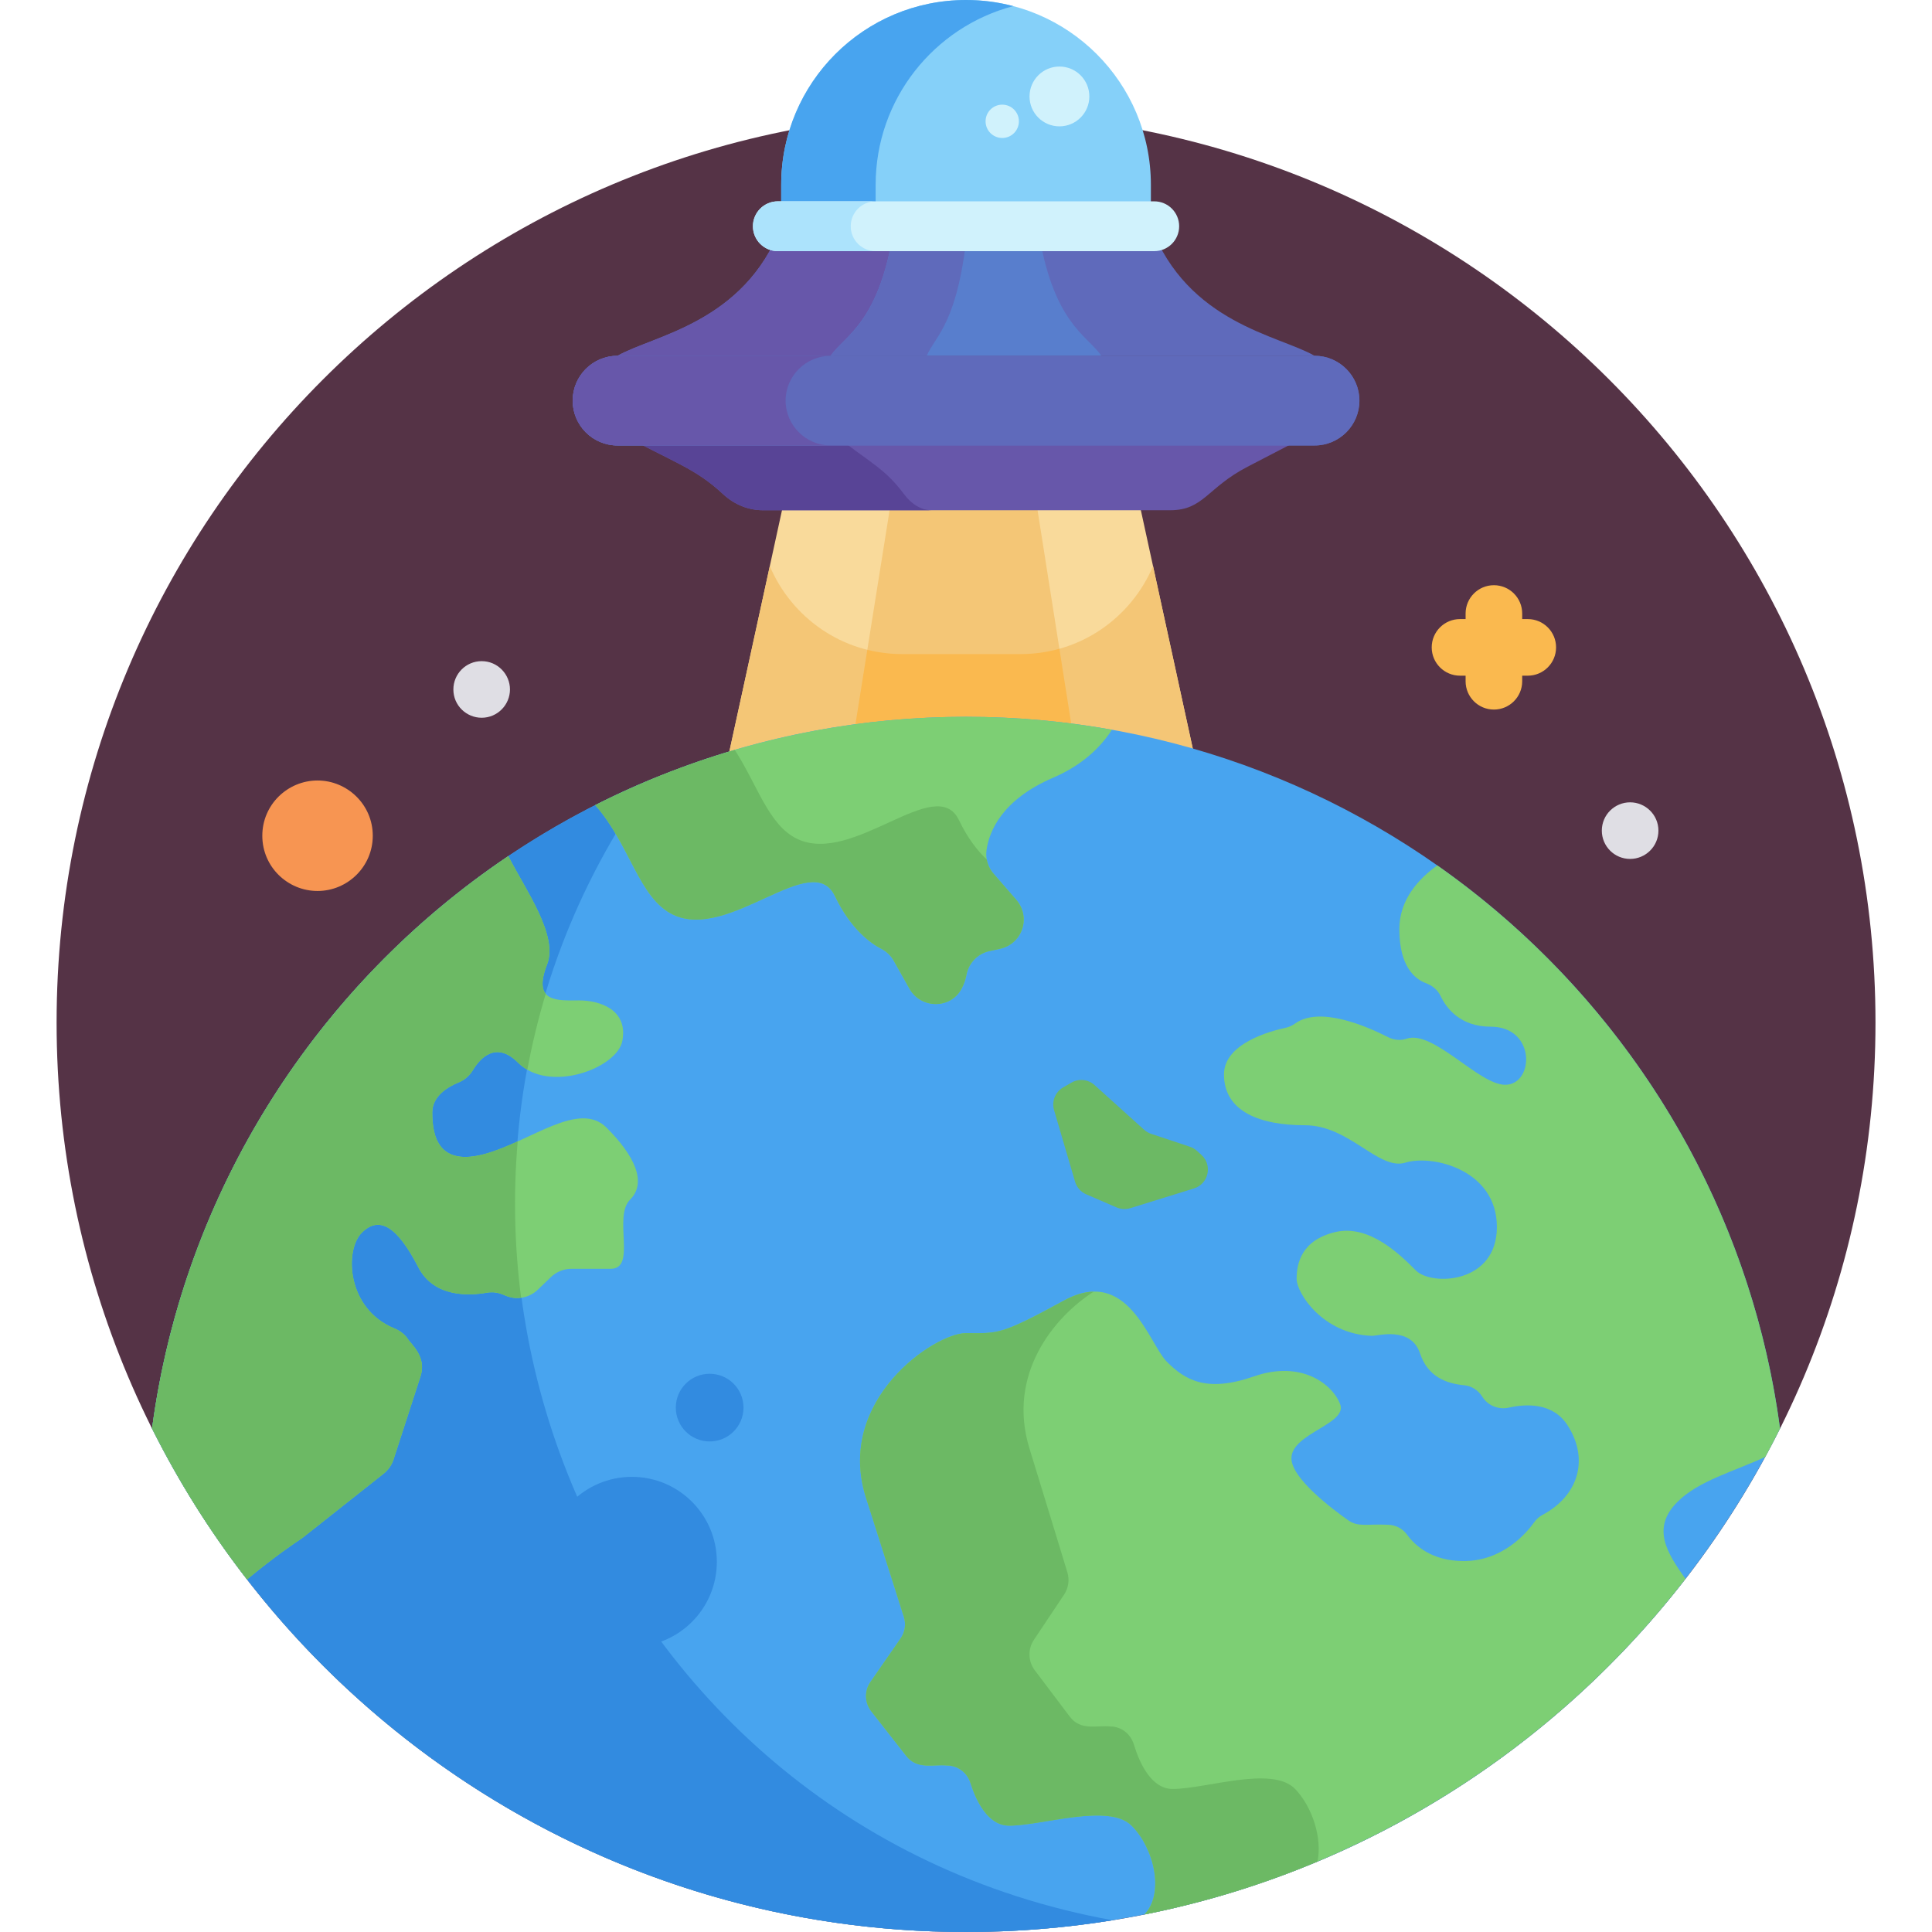 <svg height="512pt" viewBox="-15 0 512 512" width="512pt" xmlns="http://www.w3.org/2000/svg"><path d="m482.023 270.988c0 133.105-107.906 241.012-241.012 241.012s-241.012-107.906-241.012-241.012 107.906-241.012 241.012-241.012 241.012 107.906 241.012 241.012zm0 0" fill="#553346"/><path d="m302.75 205.949-16.609-76.238-92.707.012-16.625 76.227zm0 0" fill="#f9da9b"/><path d="m271.117 205.949-12.02-76.234-37.465.004-12.172 76.23zm0 0" fill="#f4c676"/><path d="m290.566 150.027c-5.719 13.504-19.066 23.312-35.133 23.312h-31.297c-16.066 0-29.41-9.805-35.129-23.309l-12.199 55.918h125.941zm0 0" fill="#f4c676"/><path d="m209.461 205.949h61.656l-5.363-34.016c-3.27.914-6.727 1.406-10.32 1.406h-31.301c-3.219 0-6.324-.398-9.285-1.137zm0 0" fill="#fab94f"/><path d="m241.012 512c94.445 0 176.191-54.336 215.715-133.445-14.207-106.465-105.363-188.594-215.715-188.594-110.352 0-201.512 82.129-215.715 188.594 39.523 79.109 121.266 133.445 215.715 133.445zm0 0" fill="#48a4ef"/><path d="m157.598 206.523c-70.242 29.172-121.902 94.074-132.301 172.031 39.523 79.109 121.266 133.445 215.715 133.445 13.219 0 26.191-1.066 38.836-3.113-140.059-25.418-203.977-188.477-122.25-302.363zm0 0" fill="#328be0"/><path d="m452.801 386.109c1.352-2.484 2.648-5 3.918-7.539-8.223-61.637-42.223-115.113-90.82-149.227-5.004 3.574-10.059 9.105-10.059 16.887 0 9.949 4.129 13.242 7.055 14.324 1.668.621 3.102 1.773 3.863 3.379 1.547 3.258 5.215 8.148 13.281 8.148 12.098 0 11.551 15.398 3.852 15.398-7.02 0-19.062-14.621-26.137-12.211-1.609.547-3.375.363-4.891-.41-5.68-2.898-18.066-8.258-24.559-3.672-.77.543-1.605.977-2.527 1.172-4.27.91-16.41 4.211-16.41 12.371 0 9.898 9.625 13.473 21.449 13.473 11.824 0 19.523 12.102 26.676 9.902 7.148-2.203 24.199 1.922 24.199 17.047s-17.324 15.676-21.449 11.551-12.375-12.375-21.449-10.176c-9.074 2.199-10.176 8.527-10.176 12.375 0 3.77 6.902 14.652 19.941 15.109 1.539.055 10.336-2.648 12.781 4.688 2.047 6.141 6.914 7.957 11.645 8.398 1.945.184 3.688 1.281 4.754 2.914l.16.246c1.508 2.305 4.289 3.379 6.977 2.777 4.555-1.02 11.625-1.371 15.516 4.641 5.793 8.953 3.012 18.66-6.652 23.812-.855.457-1.582 1.121-2.148 1.91-2.137 2.988-8.418 10.297-18.699 10.297-8.477 0-12.934-4.137-15-6.984-1.211-1.676-3.168-2.641-5.238-2.641-5.422-.238-7.727.676-10.359-1.18-4.277-3.016-15.051-11.129-15.051-16.418 0-6.602 14.852-9.074 12.926-14.297-1.926-5.227-10.176-11.824-22.824-7.426s-18.285.961-23.098-3.852-10.266-25.574-27.316-16.223c-17.047 9.348-17.551 8.613-25.918 8.613-8.363 0-34.762 17.785-26.512 43.633 5.578 17.48 8.641 27.164 10.039 31.602.609 1.926.289 4.016-.859 5.672l-8.016 11.57c-1.629 2.352-1.535 5.488.227 7.742l9.297 11.859c2.887 3.68 7.145 2.152 10.742 2.5 2.867 0 5.371 1.879 6.238 4.609 1.496 4.711 4.605 11.34 10.277 11.34 8.801 0 26.398-6.047 32.449 0 6.012 6.012 8.754 17.984 3.398 23.535 57.996-11.539 108.488-43.883 143.371-88.934-4.953-6.98-9.062-13.457-2.129-20.395 5.625-5.625 15.031-8.078 23.266-11.914zm0 0" fill="#7dcf74"/><path d="m334.148 493.32c1.289-6.242-1.383-14.504-5.93-19.227-6.051-6.281-23.648 0-32.449 0-5.672 0-8.785-6.883-10.277-11.773-.867-2.836-3.371-4.785-6.238-4.785-3.594-.363-7.859 1.223-10.742-2.598l-9.297-12.312c-1.766-2.34-1.859-5.598-.227-8.039l8.016-12.012c1.148-1.723 1.469-3.891.859-5.887-1.398-4.609-4.461-14.664-10.043-32.812-6.059-19.711 6.57-34.891 17.02-41.57-2.324.043-4.938.742-7.91 2.371-17.051 9.348-17.555 8.617-25.918 8.617s-34.762 17.781-26.516 43.629c5.582 17.484 8.645 27.168 10.043 31.602.609 1.926.289 4.016-.859 5.672l-8.016 11.57c-1.633 2.352-1.539 5.488.227 7.742l9.297 11.859c2.883 3.68 7.145 2.152 10.742 2.5 2.867 0 5.371 1.879 6.238 4.609 1.492 4.711 4.605 11.34 10.277 11.34 8.801 0 26.398-6.051 32.449 0 6.008 6.012 8.754 17.984 3.398 23.531 15.906-3.16 31.242-7.902 45.855-14.027zm0 0" fill="#6cb964"/><path d="m303.379 306.051c-.883-.719-1.523-1.645-3.031-2.148l-10.289-3.426c-.688-.23-1.316-.598-1.855-1.082l-13.129-11.84c-1.688-1.523-4.164-1.785-6.133-.648l-2.191 1.262c-2.098 1.207-3.098 3.699-2.414 6.023l5.566 18.973c.438 1.496 1.523 2.719 2.953 3.34l8.059 3.477c1.148.496 2.438.566 3.633.195l16.859-5.227c3.883-1.203 4.98-6.168 1.973-8.898zm0 0" fill="#6cb964"/><path d="m241.012 189.961c-35.359 0-68.746 8.438-98.27 23.402 9.219 10.406 11.527 24.648 20.609 29.02 14.848 7.148 36.848-17.602 42.895-4.949 4.238 8.855 9.555 12.59 12.359 14.031 1.371.707 2.496 1.801 3.25 3.145l4.168 7.406c3.012 5.355 10.844 5.457 13.77.055.711-1.305 1.109-2.578 1.324-3.723.586-3.145 2.984-5.633 6.109-6.309l2.824-.609c3.641-.785 6.246-4.008 6.246-7.738 0-1.906-.691-3.75-1.945-5.191l-6.039-6.949c-1.496-1.723-2.191-4-1.875-6.254.695-4.934 4.008-13.336 17.684-19.211 7.75-3.332 12.562-8.082 15.562-12.699-12.551-2.25-25.473-3.426-38.672-3.426zm0 0" fill="#7dcf74"/><path d="m248.312 231.547c-.945-1.086-1.57-2.398-1.82-3.785-2.383-2.242-5.031-5.551-7.355-10.414-6.051-12.648-28.047 12.102-42.898 4.953-7.566-3.645-10.434-14.145-16.516-23.566-12.855 3.77-25.227 8.672-36.977 14.629 9.219 10.406 11.523 24.648 20.605 29.02 14.848 7.148 36.848-17.598 42.898-4.949 4.234 8.855 9.551 12.59 12.355 14.035 1.371.703 2.496 1.797 3.25 3.141l4.168 7.41c3.012 5.355 10.844 5.457 13.773.051.707-1.305 1.109-2.574 1.32-3.723.586-3.145 2.984-5.633 6.113-6.309l2.82-.605c3.645-.789 6.246-4.012 6.246-7.738 0-1.91-.691-3.754-1.941-5.195zm0 0" fill="#6cb964"/><path d="m113.484 305.812c-12.098 3.301-13.93-4.402-13.93-11 0-4.363 4.168-6.805 6.988-7.957 1.578-.645 2.883-1.781 3.766-3.238 1.945-3.207 6.133-7.848 11.977-2.004 8.25 8.25 26.25 1.473 27.637-5.727 1.602-8.344-6.004-10.773-11.504-10.773s-12.469.734-8.434-9.531c3.027-7.711-5.73-19.766-10.281-28.703-50.504 33.965-85.984 88.543-94.406 151.684 7.09 14.188 15.535 27.578 25.172 40.004 7.18-5.98 13.055-9.926 14.352-10.781.188-.125.371-.258.551-.398l21.316-16.867c1.215-.965 2.121-2.266 2.602-3.742l7.148-22.016c1.734-5.344-2.621-8.555-3.547-10.203-.859-1.113-2.016-1.957-3.32-2.488-12.805-5.234-13.266-20.809-8.715-25.359 4.766-4.766 9.531-1.465 15.031 9.168 4.199 8.117 13.742 7.473 18.02 6.715 2.824-.504 4.715.664 5.051.762 2.906 1.246 6.277.633 8.555-1.559l3.488-3.355c1.465-1.41 3.422-2.199 5.453-2.199h10.398c6.965 0 .547-13.746 5.133-18.332 4.582-4.582 1.098-11.73-6.234-19.062-7.332-7.336-20.164 3.664-32.266 6.965zm0 0" fill="#7dcf74"/><path d="m89.289 386.777 7.148-22.016c1.746-5.375-2.613-8.543-3.547-10.203-.859-1.113-2.016-1.957-3.316-2.492-12.809-5.23-13.27-20.805-8.719-25.355 4.766-4.766 9.531-1.469 15.031 9.168 4.199 8.117 13.742 7.473 18.02 6.711 4.234-.75 5.008 1.875 9.191 1.312-1.727-13.375-2.113-27.145-.906-41.418-2.887 1.312-5.816 2.539-8.703 3.328-12.102 3.301-13.934-4.402-13.934-11 0-4.363 4.168-6.805 6.992-7.957 1.574-.645 2.879-1.785 3.762-3.238 1.945-3.207 6.133-7.848 11.977-2.004.746.746 1.574 1.367 2.461 1.879 1.273-6.844 2.906-13.562 4.879-20.133-1.105-1.336-1.25-3.68.359-7.777 3.027-7.711-5.723-19.758-10.273-28.699-50.387 33.91-85.965 88.355-94.414 151.676 7.5 14.727 15.012 26.883 25.18 40 7.18-5.977 13.047-9.922 14.344-10.773.191-.125.375-.258.551-.398l21.316-16.871c1.219-.961 2.121-2.262 2.602-3.738zm0 0" fill="#6cb964"/><path d="m389.875 164.062h-1.477v-1.477c0-4.141-3.359-7.5-7.5-7.5-4.145 0-7.5 3.359-7.5 7.5v1.477h-1.48c-4.141 0-7.5 3.359-7.5 7.5 0 4.145 3.359 7.5 7.5 7.5h1.48v1.48c0 4.141 3.355 7.5 7.5 7.5 4.141 0 7.5-3.359 7.5-7.5v-1.48h1.477c4.141 0 7.5-3.355 7.5-7.5 0-4.141-3.359-7.5-7.5-7.5zm0 0" fill="#fab94f"/><path d="m417 212.625c-4.09 0-7.5 3.305-7.5 7.5 0 4.148 3.355 7.5 7.5 7.5 4.059 0 7.5-3.293 7.5-7.5 0-4.223-3.461-7.5-7.5-7.5zm0 0" fill="#dfdee4"/><path d="m112.648 175.211c-4.164 0-7.5 3.383-7.5 7.5 0 4.262 3.473 7.5 7.5 7.5 4.219 0 7.5-3.461 7.5-7.5 0-4.012-3.258-7.5-7.5-7.5zm0 0" fill="#dfdee4"/><path d="m69.152 206.84c-7.926 0-14.637 6.398-14.637 14.641 0 8.238 6.703 14.637 14.637 14.637 8 0 14.637-6.504 14.637-14.637 0-8.234-6.742-14.641-14.637-14.641zm0 0" fill="#f79552"/><path d="m241.012 0c-27.055 0-48.984 21.93-48.984 48.984v10.973h97.969v-10.973c0-27.055-21.93-48.984-48.984-48.984zm0 0" fill="#85d0f9"/><path d="m253.523 1.617c-3.992-1.051-8.188-1.617-12.512-1.617-27.055 0-48.984 21.93-48.984 48.984v10.973h25.027v-10.973c0-22.727 15.48-41.836 36.469-47.367zm0 0" fill="#48a4ef"/><path d="m289.996 59.957h-97.969c-9.801 25.727-34.016 28.945-43.379 34.332h184.727c-9.516-5.477-33.566-8.578-43.379-34.332zm0 0" fill="#5f6abb"/><path d="m222.82 59.957h-30.793c-9.801 25.727-34.016 28.945-43.379 34.332h57.328c3.684-5.457 13.035-8.582 16.844-34.332zm0 0" fill="#6757aa"/><path d="m260.027 59.957h-38.035c-3.805 25.719-13.219 28.965-16.84 34.332h71.719c-3.684-5.457-13.035-8.582-16.844-34.332zm0 0" fill="#587ecd"/><path d="m241.453 59.957h-19.461c-3.805 25.719-13.219 28.965-16.84 34.332h25.434c2.402-5.516 8.41-8.566 10.867-34.332zm0 0" fill="#5f6abb"/><path d="m148.648 114.469c15.066 8.23 20.488 9.508 27.965 16.473 3.027 2.824 6.777 4.281 10.602 4.281h107.855c8.914 0 9.781-5.945 20.539-11.527l17.766-9.227c-10.23 0-174.453 0-184.727 0zm0 0" fill="#6757aa"/><path d="m224.562 130.941c-5.148-6.91-8.797-8.121-19.41-16.473h-56.504c15.066 8.23 20.488 9.508 27.965 16.473 3.027 2.824 6.777 4.281 10.602 4.281h44.707c-2.656 0-5.258-1.457-7.359-4.281zm0 0" fill="#584496"/><path d="m290.887 66.559h-99.754c-3.645 0-6.602-2.957-6.602-6.602s2.957-6.602 6.602-6.602h99.754c3.648 0 6.602 2.957 6.602 6.602s-2.953 6.602-6.602 6.602zm0 0" fill="#d0f2fc"/><path d="m210.453 59.957c0-3.645 2.953-6.602 6.602-6.602h-25.922c-3.645 0-6.602 2.957-6.602 6.602s2.957 6.602 6.602 6.602h25.922c-3.648 0-6.602-2.957-6.602-6.602zm0 0" fill="#ace3fc"/><path d="m333.375 118.055h-184.727c-6.562 0-11.883-5.32-11.883-11.883s5.32-11.883 11.883-11.883h184.727c6.562 0 11.883 5.32 11.883 11.883s-5.32 11.883-11.883 11.883zm0 0" fill="#5f6abb"/><path d="m333.375 118.055h-184.727c-6.562 0-11.883-5.32-11.883-11.883s5.32-11.883 11.883-11.883h184.727c6.562 0 11.883 5.32 11.883 11.883s-5.32 11.883-11.883 11.883zm0 0" fill="#5f6abb"/><path d="m193.195 106.172c0-6.562 5.395-11.883 11.957-11.883h-56.504c-6.562 0-11.883 5.32-11.883 11.883s5.32 11.883 11.883 11.883h56.504c-6.562 0-11.957-5.32-11.957-11.883zm0 0" fill="#6757aa"/><path d="m273.688 25.559c0 4.379-3.547 7.926-7.926 7.926-4.375 0-7.926-3.547-7.926-7.926 0-4.375 3.551-7.926 7.926-7.926 4.379 0 7.926 3.551 7.926 7.926zm0 0" fill="#d0f2fc"/><path d="m255.02 32.148c0 2.441-1.977 4.418-4.414 4.418-2.441 0-4.418-1.977-4.418-4.418 0-2.438 1.977-4.414 4.418-4.414 2.438 0 4.414 1.977 4.414 4.414zm0 0" fill="#d0f2fc"/><g fill="#328be0"><path d="m174.969 413.895c0 12.434-10.078 22.512-22.512 22.512-12.434 0-22.516-10.078-22.516-22.512 0-12.434 10.082-22.516 22.516-22.516 12.434 0 22.512 10.082 22.512 22.516zm0 0"/><path d="m182.035 373.031c0 4.953-4.016 8.969-8.969 8.969s-8.969-4.016-8.969-8.969 4.016-8.969 8.969-8.969 8.969 4.016 8.969 8.969zm0 0"/></g></svg>